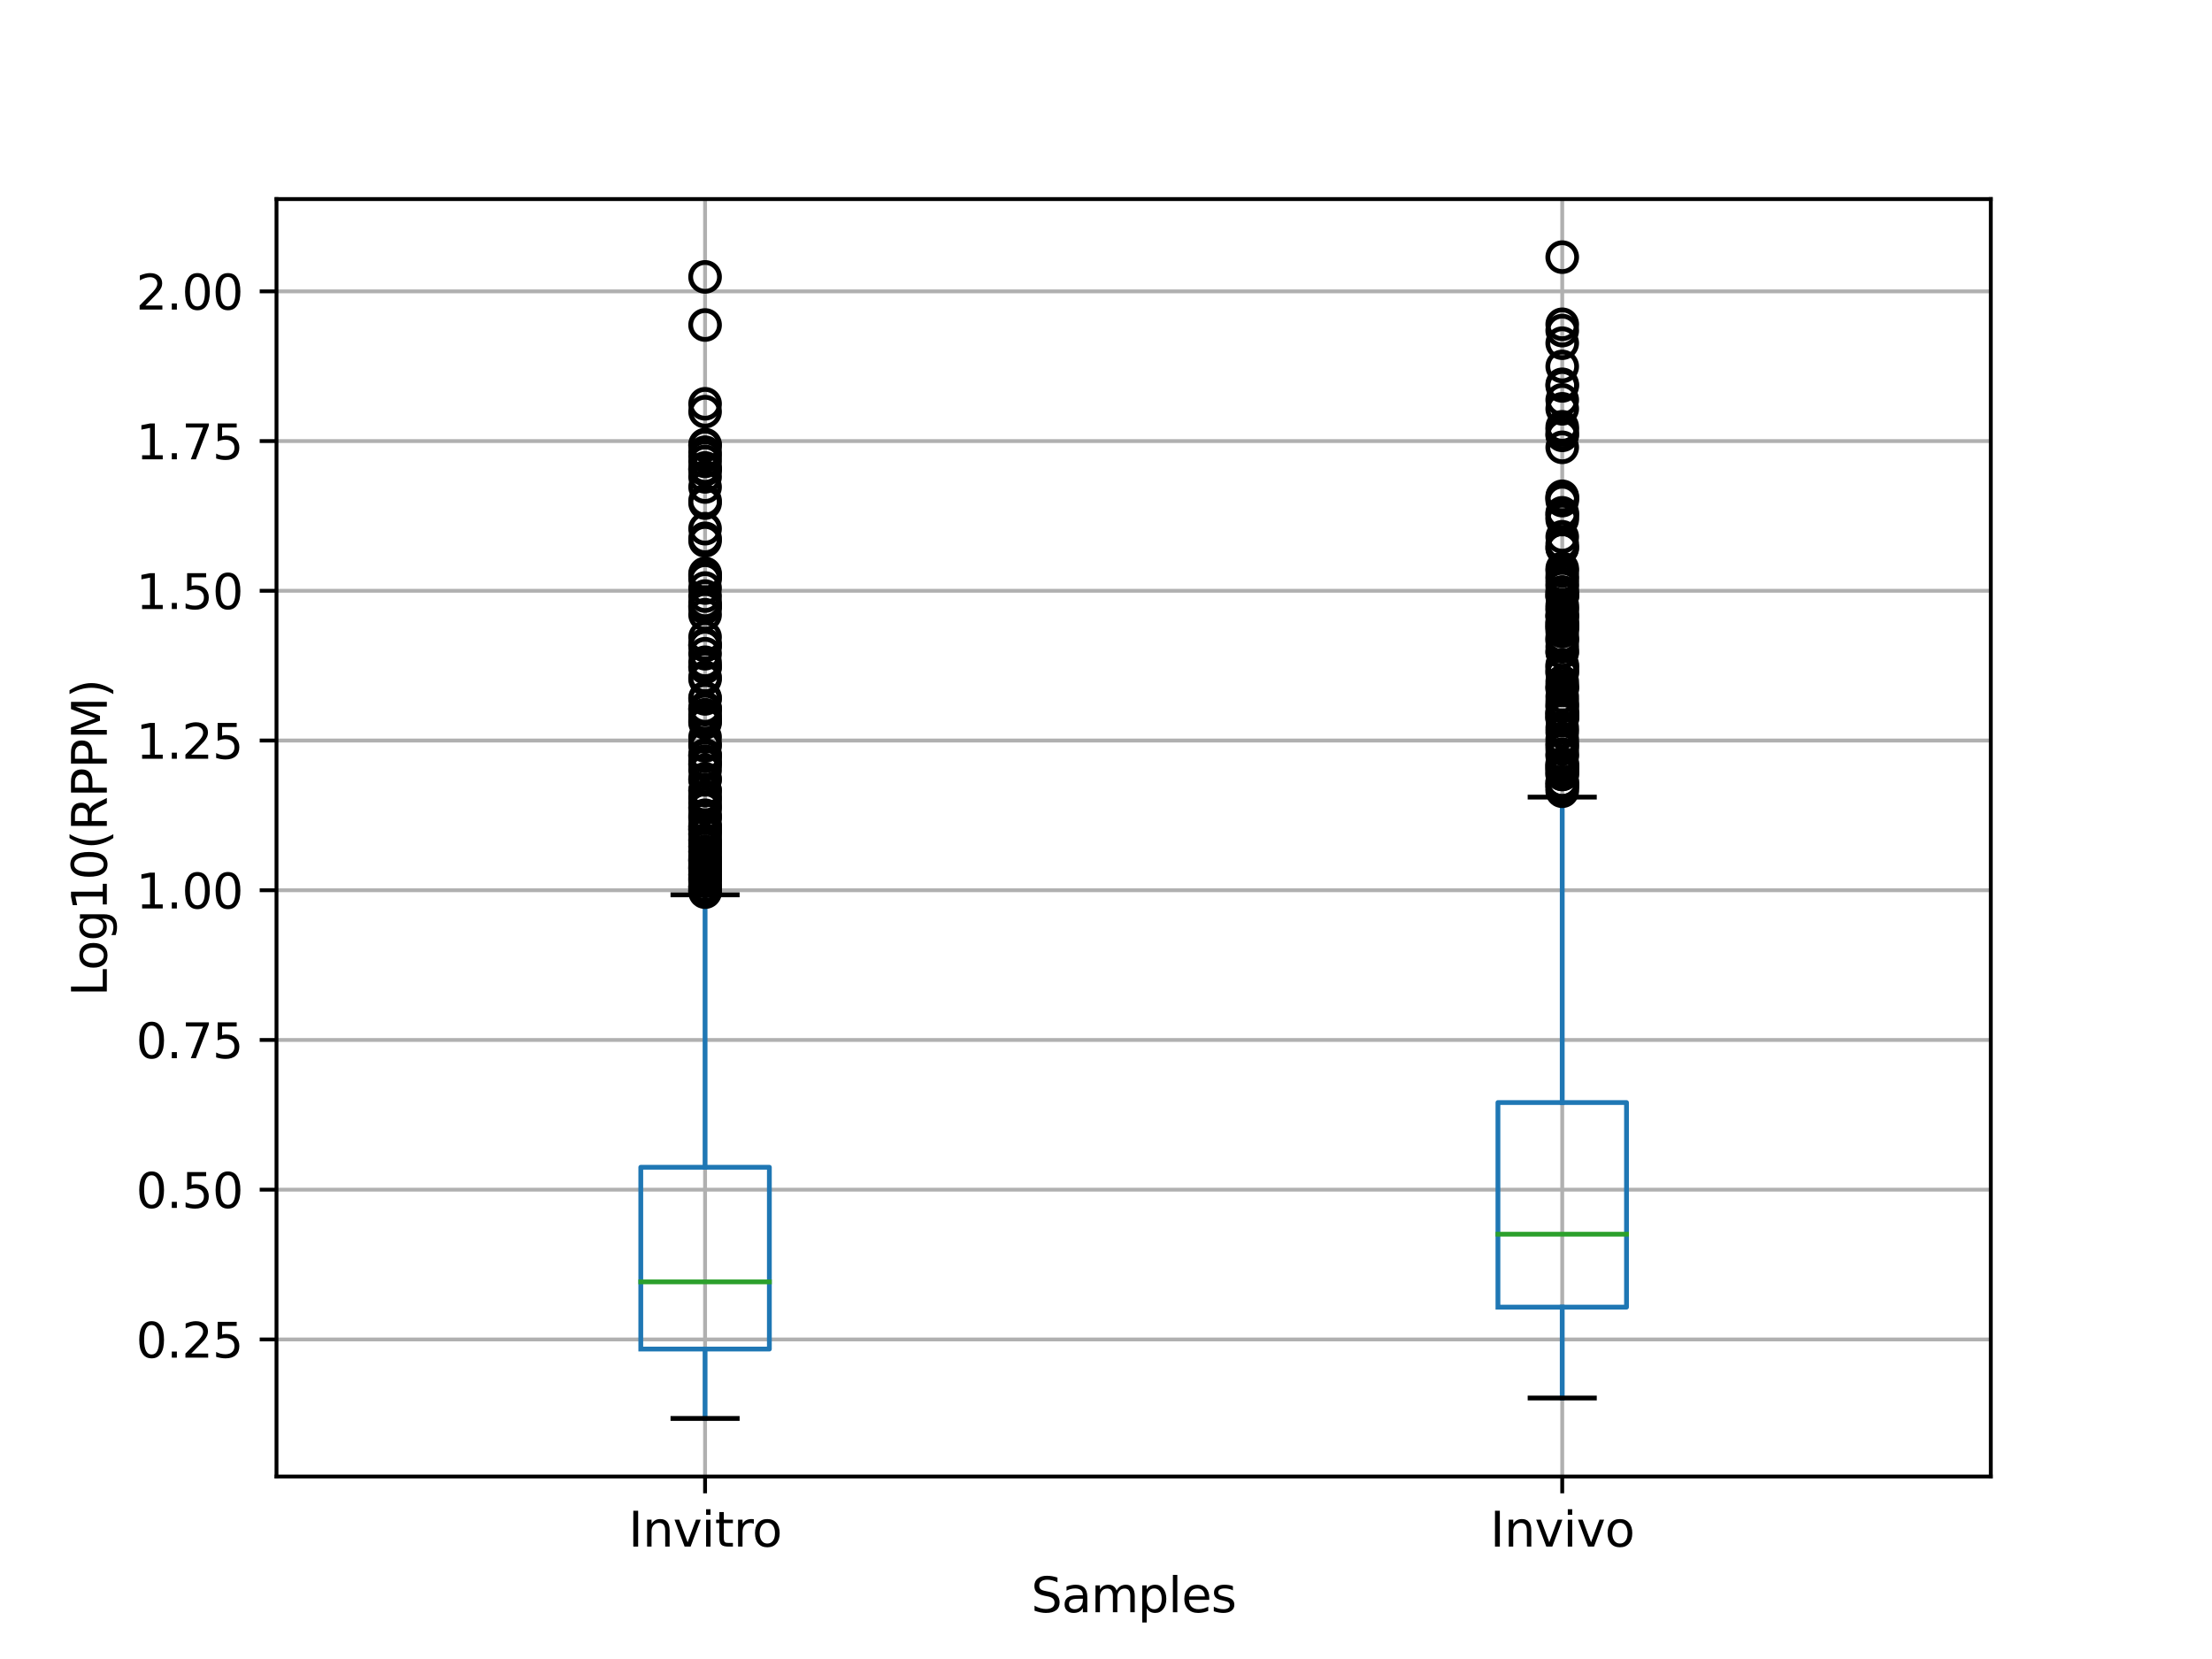 <?xml version="1.0" encoding="utf-8" standalone="no"?>
<!DOCTYPE svg PUBLIC "-//W3C//DTD SVG 1.1//EN"
  "http://www.w3.org/Graphics/SVG/1.1/DTD/svg11.dtd">
<svg xmlns:xlink="http://www.w3.org/1999/xlink" width="460.8pt" height="345.6pt" viewBox="0 0 460.8 345.6" xmlns="http://www.w3.org/2000/svg" version="1.1">
 <defs>
  <style type="text/css">*{stroke-linejoin: round; stroke-linecap: butt}</style>
 </defs>
 <g id="figure_1">
  <g id="patch_1">
   <path d="M 0 345.6 
L 460.8 345.6 
L 460.8 0 
L 0 0 
z
" style="fill: #ffffff"/>
  </g>
  <g id="axes_1">
   <g id="patch_2">
    <path d="M 57.6 307.584 
L 414.72 307.584 
L 414.72 41.472 
L 57.6 41.472 
z
" style="fill: #ffffff"/>
   </g>
   <g id="matplotlib.axis_1">
    <g id="xtick_1">
     <g id="line2d_1">
      <path d="M 146.88 307.584 
L 146.88 41.472 
" clip-path="url(#p8736aa6f1d)" style="fill: none; stroke: #b0b0b0; stroke-width: 0.8; stroke-linecap: square"/>
     </g>
     <g id="line2d_2">
      <defs>
       <path id="m6fd3ba0ccf" d="M 0 0 
L 0 3.5 
" style="stroke: #000000; stroke-width: 0.8"/>
      </defs>
      <g>
       <use xlink:href="#m6fd3ba0ccf" x="146.88" y="307.584" style="stroke: #000000; stroke-width: 0.8"/>
      </g>
     </g>
     <g id="text_1">
      <!-- Invitro -->
      <g transform="translate(130.925 322.182)scale(0.1 -0.1)">
       <defs>
        <path id="DejaVuSans-49" d="M 628 4666 
L 1259 4666 
L 1259 0 
L 628 0 
L 628 4666 
z
" transform="scale(0.016)"/>
        <path id="DejaVuSans-6e" d="M 3513 2113 
L 3513 0 
L 2938 0 
L 2938 2094 
Q 2938 2591 2744 2837 
Q 2550 3084 2163 3084 
Q 1697 3084 1428 2787 
Q 1159 2491 1159 1978 
L 1159 0 
L 581 0 
L 581 3500 
L 1159 3500 
L 1159 2956 
Q 1366 3272 1645 3428 
Q 1925 3584 2291 3584 
Q 2894 3584 3203 3211 
Q 3513 2838 3513 2113 
z
" transform="scale(0.016)"/>
        <path id="DejaVuSans-76" d="M 191 3500 
L 800 3500 
L 1894 563 
L 2988 3500 
L 3597 3500 
L 2284 0 
L 1503 0 
L 191 3500 
z
" transform="scale(0.016)"/>
        <path id="DejaVuSans-69" d="M 603 3500 
L 1178 3500 
L 1178 0 
L 603 0 
L 603 3500 
z
M 603 4863 
L 1178 4863 
L 1178 4134 
L 603 4134 
L 603 4863 
z
" transform="scale(0.016)"/>
        <path id="DejaVuSans-74" d="M 1172 4494 
L 1172 3500 
L 2356 3500 
L 2356 3053 
L 1172 3053 
L 1172 1153 
Q 1172 725 1289 603 
Q 1406 481 1766 481 
L 2356 481 
L 2356 0 
L 1766 0 
Q 1100 0 847 248 
Q 594 497 594 1153 
L 594 3053 
L 172 3053 
L 172 3500 
L 594 3500 
L 594 4494 
L 1172 4494 
z
" transform="scale(0.016)"/>
        <path id="DejaVuSans-72" d="M 2631 2963 
Q 2534 3019 2420 3045 
Q 2306 3072 2169 3072 
Q 1681 3072 1420 2755 
Q 1159 2438 1159 1844 
L 1159 0 
L 581 0 
L 581 3500 
L 1159 3500 
L 1159 2956 
Q 1341 3275 1631 3429 
Q 1922 3584 2338 3584 
Q 2397 3584 2469 3576 
Q 2541 3569 2628 3553 
L 2631 2963 
z
" transform="scale(0.016)"/>
        <path id="DejaVuSans-6f" d="M 1959 3097 
Q 1497 3097 1228 2736 
Q 959 2375 959 1747 
Q 959 1119 1226 758 
Q 1494 397 1959 397 
Q 2419 397 2687 759 
Q 2956 1122 2956 1747 
Q 2956 2369 2687 2733 
Q 2419 3097 1959 3097 
z
M 1959 3584 
Q 2709 3584 3137 3096 
Q 3566 2609 3566 1747 
Q 3566 888 3137 398 
Q 2709 -91 1959 -91 
Q 1206 -91 779 398 
Q 353 888 353 1747 
Q 353 2609 779 3096 
Q 1206 3584 1959 3584 
z
" transform="scale(0.016)"/>
       </defs>
       <use xlink:href="#DejaVuSans-49"/>
       <use xlink:href="#DejaVuSans-6e" x="29.492"/>
       <use xlink:href="#DejaVuSans-76" x="92.871"/>
       <use xlink:href="#DejaVuSans-69" x="152.051"/>
       <use xlink:href="#DejaVuSans-74" x="179.834"/>
       <use xlink:href="#DejaVuSans-72" x="219.043"/>
       <use xlink:href="#DejaVuSans-6f" x="257.906"/>
      </g>
     </g>
    </g>
    <g id="xtick_2">
     <g id="line2d_3">
      <path d="M 325.44 307.584 
L 325.44 41.472 
" clip-path="url(#p8736aa6f1d)" style="fill: none; stroke: #b0b0b0; stroke-width: 0.8; stroke-linecap: square"/>
     </g>
     <g id="line2d_4">
      <g>
       <use xlink:href="#m6fd3ba0ccf" x="325.44" y="307.584" style="stroke: #000000; stroke-width: 0.8"/>
      </g>
     </g>
     <g id="text_2">
      <!-- Invivo -->
      <g transform="translate(310.429 322.182)scale(0.1 -0.1)">
       <use xlink:href="#DejaVuSans-49"/>
       <use xlink:href="#DejaVuSans-6e" x="29.492"/>
       <use xlink:href="#DejaVuSans-76" x="92.871"/>
       <use xlink:href="#DejaVuSans-69" x="152.051"/>
       <use xlink:href="#DejaVuSans-76" x="179.834"/>
       <use xlink:href="#DejaVuSans-6f" x="239.014"/>
      </g>
     </g>
    </g>
    <g id="text_3">
     <!-- Samples -->
     <g transform="translate(214.807 335.861)scale(0.1 -0.1)">
      <defs>
       <path id="DejaVuSans-53" d="M 3425 4513 
L 3425 3897 
Q 3066 4069 2747 4153 
Q 2428 4238 2131 4238 
Q 1616 4238 1336 4038 
Q 1056 3838 1056 3469 
Q 1056 3159 1242 3001 
Q 1428 2844 1947 2747 
L 2328 2669 
Q 3034 2534 3370 2195 
Q 3706 1856 3706 1288 
Q 3706 609 3251 259 
Q 2797 -91 1919 -91 
Q 1588 -91 1214 -16 
Q 841 59 441 206 
L 441 856 
Q 825 641 1194 531 
Q 1563 422 1919 422 
Q 2459 422 2753 634 
Q 3047 847 3047 1241 
Q 3047 1584 2836 1778 
Q 2625 1972 2144 2069 
L 1759 2144 
Q 1053 2284 737 2584 
Q 422 2884 422 3419 
Q 422 4038 858 4394 
Q 1294 4750 2059 4750 
Q 2388 4750 2728 4690 
Q 3069 4631 3425 4513 
z
" transform="scale(0.016)"/>
       <path id="DejaVuSans-61" d="M 2194 1759 
Q 1497 1759 1228 1600 
Q 959 1441 959 1056 
Q 959 750 1161 570 
Q 1363 391 1709 391 
Q 2188 391 2477 730 
Q 2766 1069 2766 1631 
L 2766 1759 
L 2194 1759 
z
M 3341 1997 
L 3341 0 
L 2766 0 
L 2766 531 
Q 2569 213 2275 61 
Q 1981 -91 1556 -91 
Q 1019 -91 701 211 
Q 384 513 384 1019 
Q 384 1609 779 1909 
Q 1175 2209 1959 2209 
L 2766 2209 
L 2766 2266 
Q 2766 2663 2505 2880 
Q 2244 3097 1772 3097 
Q 1472 3097 1187 3025 
Q 903 2953 641 2809 
L 641 3341 
Q 956 3463 1253 3523 
Q 1550 3584 1831 3584 
Q 2591 3584 2966 3190 
Q 3341 2797 3341 1997 
z
" transform="scale(0.016)"/>
       <path id="DejaVuSans-6d" d="M 3328 2828 
Q 3544 3216 3844 3400 
Q 4144 3584 4550 3584 
Q 5097 3584 5394 3201 
Q 5691 2819 5691 2113 
L 5691 0 
L 5113 0 
L 5113 2094 
Q 5113 2597 4934 2840 
Q 4756 3084 4391 3084 
Q 3944 3084 3684 2787 
Q 3425 2491 3425 1978 
L 3425 0 
L 2847 0 
L 2847 2094 
Q 2847 2600 2669 2842 
Q 2491 3084 2119 3084 
Q 1678 3084 1418 2786 
Q 1159 2488 1159 1978 
L 1159 0 
L 581 0 
L 581 3500 
L 1159 3500 
L 1159 2956 
Q 1356 3278 1631 3431 
Q 1906 3584 2284 3584 
Q 2666 3584 2933 3390 
Q 3200 3197 3328 2828 
z
" transform="scale(0.016)"/>
       <path id="DejaVuSans-70" d="M 1159 525 
L 1159 -1331 
L 581 -1331 
L 581 3500 
L 1159 3500 
L 1159 2969 
Q 1341 3281 1617 3432 
Q 1894 3584 2278 3584 
Q 2916 3584 3314 3078 
Q 3713 2572 3713 1747 
Q 3713 922 3314 415 
Q 2916 -91 2278 -91 
Q 1894 -91 1617 61 
Q 1341 213 1159 525 
z
M 3116 1747 
Q 3116 2381 2855 2742 
Q 2594 3103 2138 3103 
Q 1681 3103 1420 2742 
Q 1159 2381 1159 1747 
Q 1159 1113 1420 752 
Q 1681 391 2138 391 
Q 2594 391 2855 752 
Q 3116 1113 3116 1747 
z
" transform="scale(0.016)"/>
       <path id="DejaVuSans-6c" d="M 603 4863 
L 1178 4863 
L 1178 0 
L 603 0 
L 603 4863 
z
" transform="scale(0.016)"/>
       <path id="DejaVuSans-65" d="M 3597 1894 
L 3597 1613 
L 953 1613 
Q 991 1019 1311 708 
Q 1631 397 2203 397 
Q 2534 397 2845 478 
Q 3156 559 3463 722 
L 3463 178 
Q 3153 47 2828 -22 
Q 2503 -91 2169 -91 
Q 1331 -91 842 396 
Q 353 884 353 1716 
Q 353 2575 817 3079 
Q 1281 3584 2069 3584 
Q 2775 3584 3186 3129 
Q 3597 2675 3597 1894 
z
M 3022 2063 
Q 3016 2534 2758 2815 
Q 2500 3097 2075 3097 
Q 1594 3097 1305 2825 
Q 1016 2553 972 2059 
L 3022 2063 
z
" transform="scale(0.016)"/>
       <path id="DejaVuSans-73" d="M 2834 3397 
L 2834 2853 
Q 2591 2978 2328 3040 
Q 2066 3103 1784 3103 
Q 1356 3103 1142 2972 
Q 928 2841 928 2578 
Q 928 2378 1081 2264 
Q 1234 2150 1697 2047 
L 1894 2003 
Q 2506 1872 2764 1633 
Q 3022 1394 3022 966 
Q 3022 478 2636 193 
Q 2250 -91 1575 -91 
Q 1294 -91 989 -36 
Q 684 19 347 128 
L 347 722 
Q 666 556 975 473 
Q 1284 391 1588 391 
Q 1994 391 2212 530 
Q 2431 669 2431 922 
Q 2431 1156 2273 1281 
Q 2116 1406 1581 1522 
L 1381 1569 
Q 847 1681 609 1914 
Q 372 2147 372 2553 
Q 372 3047 722 3315 
Q 1072 3584 1716 3584 
Q 2034 3584 2315 3537 
Q 2597 3491 2834 3397 
z
" transform="scale(0.016)"/>
      </defs>
      <use xlink:href="#DejaVuSans-53"/>
      <use xlink:href="#DejaVuSans-61" x="63.477"/>
      <use xlink:href="#DejaVuSans-6d" x="124.756"/>
      <use xlink:href="#DejaVuSans-70" x="222.168"/>
      <use xlink:href="#DejaVuSans-6c" x="285.645"/>
      <use xlink:href="#DejaVuSans-65" x="313.428"/>
      <use xlink:href="#DejaVuSans-73" x="374.951"/>
     </g>
    </g>
   </g>
   <g id="matplotlib.axis_2">
    <g id="ytick_1">
     <g id="line2d_5">
      <path d="M 57.6 279.025 
L 414.72 279.025 
" clip-path="url(#p8736aa6f1d)" style="fill: none; stroke: #b0b0b0; stroke-width: 0.8; stroke-linecap: square"/>
     </g>
     <g id="line2d_6">
      <defs>
       <path id="m815b6efcd2" d="M 0 0 
L -3.5 0 
" style="stroke: #000000; stroke-width: 0.8"/>
      </defs>
      <g>
       <use xlink:href="#m815b6efcd2" x="57.6" y="279.025" style="stroke: #000000; stroke-width: 0.8"/>
      </g>
     </g>
     <g id="text_4">
      <!-- 0.25 -->
      <g transform="translate(28.334 282.824)scale(0.1 -0.1)">
       <defs>
        <path id="DejaVuSans-30" d="M 2034 4250 
Q 1547 4250 1301 3770 
Q 1056 3291 1056 2328 
Q 1056 1369 1301 889 
Q 1547 409 2034 409 
Q 2525 409 2770 889 
Q 3016 1369 3016 2328 
Q 3016 3291 2770 3770 
Q 2525 4250 2034 4250 
z
M 2034 4750 
Q 2819 4750 3233 4129 
Q 3647 3509 3647 2328 
Q 3647 1150 3233 529 
Q 2819 -91 2034 -91 
Q 1250 -91 836 529 
Q 422 1150 422 2328 
Q 422 3509 836 4129 
Q 1250 4750 2034 4750 
z
" transform="scale(0.016)"/>
        <path id="DejaVuSans-2e" d="M 684 794 
L 1344 794 
L 1344 0 
L 684 0 
L 684 794 
z
" transform="scale(0.016)"/>
        <path id="DejaVuSans-32" d="M 1228 531 
L 3431 531 
L 3431 0 
L 469 0 
L 469 531 
Q 828 903 1448 1529 
Q 2069 2156 2228 2338 
Q 2531 2678 2651 2914 
Q 2772 3150 2772 3378 
Q 2772 3750 2511 3984 
Q 2250 4219 1831 4219 
Q 1534 4219 1204 4116 
Q 875 4013 500 3803 
L 500 4441 
Q 881 4594 1212 4672 
Q 1544 4750 1819 4750 
Q 2544 4750 2975 4387 
Q 3406 4025 3406 3419 
Q 3406 3131 3298 2873 
Q 3191 2616 2906 2266 
Q 2828 2175 2409 1742 
Q 1991 1309 1228 531 
z
" transform="scale(0.016)"/>
        <path id="DejaVuSans-35" d="M 691 4666 
L 3169 4666 
L 3169 4134 
L 1269 4134 
L 1269 2991 
Q 1406 3038 1543 3061 
Q 1681 3084 1819 3084 
Q 2600 3084 3056 2656 
Q 3513 2228 3513 1497 
Q 3513 744 3044 326 
Q 2575 -91 1722 -91 
Q 1428 -91 1123 -41 
Q 819 9 494 109 
L 494 744 
Q 775 591 1075 516 
Q 1375 441 1709 441 
Q 2250 441 2565 725 
Q 2881 1009 2881 1497 
Q 2881 1984 2565 2268 
Q 2250 2553 1709 2553 
Q 1456 2553 1204 2497 
Q 953 2441 691 2322 
L 691 4666 
z
" transform="scale(0.016)"/>
       </defs>
       <use xlink:href="#DejaVuSans-30"/>
       <use xlink:href="#DejaVuSans-2e" x="63.623"/>
       <use xlink:href="#DejaVuSans-32" x="95.41"/>
       <use xlink:href="#DejaVuSans-35" x="159.033"/>
      </g>
     </g>
    </g>
    <g id="ytick_2">
     <g id="line2d_7">
      <path d="M 57.6 247.835 
L 414.72 247.835 
" clip-path="url(#p8736aa6f1d)" style="fill: none; stroke: #b0b0b0; stroke-width: 0.8; stroke-linecap: square"/>
     </g>
     <g id="line2d_8">
      <g>
       <use xlink:href="#m815b6efcd2" x="57.6" y="247.835" style="stroke: #000000; stroke-width: 0.8"/>
      </g>
     </g>
     <g id="text_5">
      <!-- 0.50 -->
      <g transform="translate(28.334 251.634)scale(0.1 -0.1)">
       <use xlink:href="#DejaVuSans-30"/>
       <use xlink:href="#DejaVuSans-2e" x="63.623"/>
       <use xlink:href="#DejaVuSans-35" x="95.41"/>
       <use xlink:href="#DejaVuSans-30" x="159.033"/>
      </g>
     </g>
    </g>
    <g id="ytick_3">
     <g id="line2d_9">
      <path d="M 57.6 216.644 
L 414.72 216.644 
" clip-path="url(#p8736aa6f1d)" style="fill: none; stroke: #b0b0b0; stroke-width: 0.8; stroke-linecap: square"/>
     </g>
     <g id="line2d_10">
      <g>
       <use xlink:href="#m815b6efcd2" x="57.6" y="216.644" style="stroke: #000000; stroke-width: 0.8"/>
      </g>
     </g>
     <g id="text_6">
      <!-- 0.75 -->
      <g transform="translate(28.334 220.444)scale(0.1 -0.1)">
       <defs>
        <path id="DejaVuSans-37" d="M 525 4666 
L 3525 4666 
L 3525 4397 
L 1831 0 
L 1172 0 
L 2766 4134 
L 525 4134 
L 525 4666 
z
" transform="scale(0.016)"/>
       </defs>
       <use xlink:href="#DejaVuSans-30"/>
       <use xlink:href="#DejaVuSans-2e" x="63.623"/>
       <use xlink:href="#DejaVuSans-37" x="95.41"/>
       <use xlink:href="#DejaVuSans-35" x="159.033"/>
      </g>
     </g>
    </g>
    <g id="ytick_4">
     <g id="line2d_11">
      <path d="M 57.6 185.454 
L 414.72 185.454 
" clip-path="url(#p8736aa6f1d)" style="fill: none; stroke: #b0b0b0; stroke-width: 0.8; stroke-linecap: square"/>
     </g>
     <g id="line2d_12">
      <g>
       <use xlink:href="#m815b6efcd2" x="57.6" y="185.454" style="stroke: #000000; stroke-width: 0.8"/>
      </g>
     </g>
     <g id="text_7">
      <!-- 1.00 -->
      <g transform="translate(28.334 189.253)scale(0.1 -0.1)">
       <defs>
        <path id="DejaVuSans-31" d="M 794 531 
L 1825 531 
L 1825 4091 
L 703 3866 
L 703 4441 
L 1819 4666 
L 2450 4666 
L 2450 531 
L 3481 531 
L 3481 0 
L 794 0 
L 794 531 
z
" transform="scale(0.016)"/>
       </defs>
       <use xlink:href="#DejaVuSans-31"/>
       <use xlink:href="#DejaVuSans-2e" x="63.623"/>
       <use xlink:href="#DejaVuSans-30" x="95.41"/>
       <use xlink:href="#DejaVuSans-30" x="159.033"/>
      </g>
     </g>
    </g>
    <g id="ytick_5">
     <g id="line2d_13">
      <path d="M 57.6 154.263 
L 414.72 154.263 
" clip-path="url(#p8736aa6f1d)" style="fill: none; stroke: #b0b0b0; stroke-width: 0.8; stroke-linecap: square"/>
     </g>
     <g id="line2d_14">
      <g>
       <use xlink:href="#m815b6efcd2" x="57.6" y="154.263" style="stroke: #000000; stroke-width: 0.8"/>
      </g>
     </g>
     <g id="text_8">
      <!-- 1.25 -->
      <g transform="translate(28.334 158.063)scale(0.1 -0.1)">
       <use xlink:href="#DejaVuSans-31"/>
       <use xlink:href="#DejaVuSans-2e" x="63.623"/>
       <use xlink:href="#DejaVuSans-32" x="95.41"/>
       <use xlink:href="#DejaVuSans-35" x="159.033"/>
      </g>
     </g>
    </g>
    <g id="ytick_6">
     <g id="line2d_15">
      <path d="M 57.6 123.073 
L 414.72 123.073 
" clip-path="url(#p8736aa6f1d)" style="fill: none; stroke: #b0b0b0; stroke-width: 0.8; stroke-linecap: square"/>
     </g>
     <g id="line2d_16">
      <g>
       <use xlink:href="#m815b6efcd2" x="57.6" y="123.073" style="stroke: #000000; stroke-width: 0.8"/>
      </g>
     </g>
     <g id="text_9">
      <!-- 1.50 -->
      <g transform="translate(28.334 126.872)scale(0.1 -0.1)">
       <use xlink:href="#DejaVuSans-31"/>
       <use xlink:href="#DejaVuSans-2e" x="63.623"/>
       <use xlink:href="#DejaVuSans-35" x="95.41"/>
       <use xlink:href="#DejaVuSans-30" x="159.033"/>
      </g>
     </g>
    </g>
    <g id="ytick_7">
     <g id="line2d_17">
      <path d="M 57.6 91.882 
L 414.72 91.882 
" clip-path="url(#p8736aa6f1d)" style="fill: none; stroke: #b0b0b0; stroke-width: 0.8; stroke-linecap: square"/>
     </g>
     <g id="line2d_18">
      <g>
       <use xlink:href="#m815b6efcd2" x="57.6" y="91.882" style="stroke: #000000; stroke-width: 0.8"/>
      </g>
     </g>
     <g id="text_10">
      <!-- 1.75 -->
      <g transform="translate(28.334 95.682)scale(0.1 -0.1)">
       <use xlink:href="#DejaVuSans-31"/>
       <use xlink:href="#DejaVuSans-2e" x="63.623"/>
       <use xlink:href="#DejaVuSans-37" x="95.41"/>
       <use xlink:href="#DejaVuSans-35" x="159.033"/>
      </g>
     </g>
    </g>
    <g id="ytick_8">
     <g id="line2d_19">
      <path d="M 57.6 60.692 
L 414.72 60.692 
" clip-path="url(#p8736aa6f1d)" style="fill: none; stroke: #b0b0b0; stroke-width: 0.8; stroke-linecap: square"/>
     </g>
     <g id="line2d_20">
      <g>
       <use xlink:href="#m815b6efcd2" x="57.6" y="60.692" style="stroke: #000000; stroke-width: 0.8"/>
      </g>
     </g>
     <g id="text_11">
      <!-- 2.00 -->
      <g transform="translate(28.334 64.491)scale(0.1 -0.1)">
       <use xlink:href="#DejaVuSans-32"/>
       <use xlink:href="#DejaVuSans-2e" x="63.623"/>
       <use xlink:href="#DejaVuSans-30" x="95.41"/>
       <use xlink:href="#DejaVuSans-30" x="159.033"/>
      </g>
     </g>
    </g>
    <g id="text_12">
     <!-- Log10(RPPM) -->
     <g transform="translate(22.255 207.542)rotate(-90)scale(0.1 -0.1)">
      <defs>
       <path id="DejaVuSans-4c" d="M 628 4666 
L 1259 4666 
L 1259 531 
L 3531 531 
L 3531 0 
L 628 0 
L 628 4666 
z
" transform="scale(0.016)"/>
       <path id="DejaVuSans-67" d="M 2906 1791 
Q 2906 2416 2648 2759 
Q 2391 3103 1925 3103 
Q 1463 3103 1205 2759 
Q 947 2416 947 1791 
Q 947 1169 1205 825 
Q 1463 481 1925 481 
Q 2391 481 2648 825 
Q 2906 1169 2906 1791 
z
M 3481 434 
Q 3481 -459 3084 -895 
Q 2688 -1331 1869 -1331 
Q 1566 -1331 1297 -1286 
Q 1028 -1241 775 -1147 
L 775 -588 
Q 1028 -725 1275 -790 
Q 1522 -856 1778 -856 
Q 2344 -856 2625 -561 
Q 2906 -266 2906 331 
L 2906 616 
Q 2728 306 2450 153 
Q 2172 0 1784 0 
Q 1141 0 747 490 
Q 353 981 353 1791 
Q 353 2603 747 3093 
Q 1141 3584 1784 3584 
Q 2172 3584 2450 3431 
Q 2728 3278 2906 2969 
L 2906 3500 
L 3481 3500 
L 3481 434 
z
" transform="scale(0.016)"/>
       <path id="DejaVuSans-28" d="M 1984 4856 
Q 1566 4138 1362 3434 
Q 1159 2731 1159 2009 
Q 1159 1288 1364 580 
Q 1569 -128 1984 -844 
L 1484 -844 
Q 1016 -109 783 600 
Q 550 1309 550 2009 
Q 550 2706 781 3412 
Q 1013 4119 1484 4856 
L 1984 4856 
z
" transform="scale(0.016)"/>
       <path id="DejaVuSans-52" d="M 2841 2188 
Q 3044 2119 3236 1894 
Q 3428 1669 3622 1275 
L 4263 0 
L 3584 0 
L 2988 1197 
Q 2756 1666 2539 1819 
Q 2322 1972 1947 1972 
L 1259 1972 
L 1259 0 
L 628 0 
L 628 4666 
L 2053 4666 
Q 2853 4666 3247 4331 
Q 3641 3997 3641 3322 
Q 3641 2881 3436 2590 
Q 3231 2300 2841 2188 
z
M 1259 4147 
L 1259 2491 
L 2053 2491 
Q 2509 2491 2742 2702 
Q 2975 2913 2975 3322 
Q 2975 3731 2742 3939 
Q 2509 4147 2053 4147 
L 1259 4147 
z
" transform="scale(0.016)"/>
       <path id="DejaVuSans-50" d="M 1259 4147 
L 1259 2394 
L 2053 2394 
Q 2494 2394 2734 2622 
Q 2975 2850 2975 3272 
Q 2975 3691 2734 3919 
Q 2494 4147 2053 4147 
L 1259 4147 
z
M 628 4666 
L 2053 4666 
Q 2838 4666 3239 4311 
Q 3641 3956 3641 3272 
Q 3641 2581 3239 2228 
Q 2838 1875 2053 1875 
L 1259 1875 
L 1259 0 
L 628 0 
L 628 4666 
z
" transform="scale(0.016)"/>
       <path id="DejaVuSans-4d" d="M 628 4666 
L 1569 4666 
L 2759 1491 
L 3956 4666 
L 4897 4666 
L 4897 0 
L 4281 0 
L 4281 4097 
L 3078 897 
L 2444 897 
L 1241 4097 
L 1241 0 
L 628 0 
L 628 4666 
z
" transform="scale(0.016)"/>
       <path id="DejaVuSans-29" d="M 513 4856 
L 1013 4856 
Q 1481 4119 1714 3412 
Q 1947 2706 1947 2009 
Q 1947 1309 1714 600 
Q 1481 -109 1013 -844 
L 513 -844 
Q 928 -128 1133 580 
Q 1338 1288 1338 2009 
Q 1338 2731 1133 3434 
Q 928 4138 513 4856 
z
" transform="scale(0.016)"/>
      </defs>
      <use xlink:href="#DejaVuSans-4c"/>
      <use xlink:href="#DejaVuSans-6f" x="53.963"/>
      <use xlink:href="#DejaVuSans-67" x="115.145"/>
      <use xlink:href="#DejaVuSans-31" x="178.621"/>
      <use xlink:href="#DejaVuSans-30" x="242.244"/>
      <use xlink:href="#DejaVuSans-28" x="305.867"/>
      <use xlink:href="#DejaVuSans-52" x="344.881"/>
      <use xlink:href="#DejaVuSans-50" x="414.363"/>
      <use xlink:href="#DejaVuSans-50" x="474.666"/>
      <use xlink:href="#DejaVuSans-4d" x="534.969"/>
      <use xlink:href="#DejaVuSans-29" x="621.248"/>
     </g>
    </g>
   </g>
   <g id="line2d_21">
    <path d="M 133.488 281.035 
L 160.272 281.035 
L 160.272 243.162 
L 133.488 243.162 
L 133.488 281.035 
" clip-path="url(#p8736aa6f1d)" style="fill: none; stroke: #1f77b4; stroke-linecap: square"/>
   </g>
   <g id="line2d_22">
    <path d="M 146.88 281.035 
L 146.88 295.488 
" clip-path="url(#p8736aa6f1d)" style="fill: none; stroke: #1f77b4; stroke-linecap: square"/>
   </g>
   <g id="line2d_23">
    <path d="M 146.88 243.162 
L 146.88 186.41 
" clip-path="url(#p8736aa6f1d)" style="fill: none; stroke: #1f77b4; stroke-linecap: square"/>
   </g>
   <g id="line2d_24">
    <path d="M 140.184 295.488 
L 153.576 295.488 
" clip-path="url(#p8736aa6f1d)" style="fill: none; stroke: #000000; stroke-linecap: square"/>
   </g>
   <g id="line2d_25">
    <path d="M 140.184 186.41 
L 153.576 186.41 
" clip-path="url(#p8736aa6f1d)" style="fill: none; stroke: #000000; stroke-linecap: square"/>
   </g>
   <g id="line2d_26">
    <defs>
     <path id="m3f1a823640" d="M 0 3 
C 0.796 3 1.559 2.684 2.121 2.121 
C 2.684 1.559 3 0.796 3 0 
C 3 -0.796 2.684 -1.559 2.121 -2.121 
C 1.559 -2.684 0.796 -3 0 -3 
C -0.796 -3 -1.559 -2.684 -2.121 -2.121 
C -2.684 -1.559 -3 -0.796 -3 0 
C -3 0.796 -2.684 1.559 -2.121 2.121 
C -1.559 2.684 -0.796 3 0 3 
z
" style="stroke: #000000"/>
    </defs>
    <g clip-path="url(#p8736aa6f1d)">
     <use xlink:href="#m3f1a823640" x="146.88" y="153.553" style="fill-opacity: 0; stroke: #000000"/>
     <use xlink:href="#m3f1a823640" x="146.88" y="110.133" style="fill-opacity: 0; stroke: #000000"/>
     <use xlink:href="#m3f1a823640" x="146.88" y="97.828" style="fill-opacity: 0; stroke: #000000"/>
     <use xlink:href="#m3f1a823640" x="146.88" y="128.057" style="fill-opacity: 0; stroke: #000000"/>
     <use xlink:href="#m3f1a823640" x="146.88" y="173.778" style="fill-opacity: 0; stroke: #000000"/>
     <use xlink:href="#m3f1a823640" x="146.88" y="170.463" style="fill-opacity: 0; stroke: #000000"/>
     <use xlink:href="#m3f1a823640" x="146.88" y="150.575" style="fill-opacity: 0; stroke: #000000"/>
     <use xlink:href="#m3f1a823640" x="146.88" y="92.815" style="fill-opacity: 0; stroke: #000000"/>
     <use xlink:href="#m3f1a823640" x="146.88" y="104.805" style="fill-opacity: 0; stroke: #000000"/>
     <use xlink:href="#m3f1a823640" x="146.88" y="181.465" style="fill-opacity: 0; stroke: #000000"/>
     <use xlink:href="#m3f1a823640" x="146.88" y="139.049" style="fill-opacity: 0; stroke: #000000"/>
     <use xlink:href="#m3f1a823640" x="146.88" y="159.203" style="fill-opacity: 0; stroke: #000000"/>
     <use xlink:href="#m3f1a823640" x="146.88" y="157.282" style="fill-opacity: 0; stroke: #000000"/>
     <use xlink:href="#m3f1a823640" x="146.88" y="154.991" style="fill-opacity: 0; stroke: #000000"/>
     <use xlink:href="#m3f1a823640" x="146.88" y="176.36" style="fill-opacity: 0; stroke: #000000"/>
     <use xlink:href="#m3f1a823640" x="146.88" y="141.079" style="fill-opacity: 0; stroke: #000000"/>
     <use xlink:href="#m3f1a823640" x="146.88" y="112.138" style="fill-opacity: 0; stroke: #000000"/>
     <use xlink:href="#m3f1a823640" x="146.88" y="184.86" style="fill-opacity: 0; stroke: #000000"/>
     <use xlink:href="#m3f1a823640" x="146.88" y="180.91" style="fill-opacity: 0; stroke: #000000"/>
     <use xlink:href="#m3f1a823640" x="146.88" y="97.477" style="fill-opacity: 0; stroke: #000000"/>
     <use xlink:href="#m3f1a823640" x="146.88" y="179.093" style="fill-opacity: 0; stroke: #000000"/>
     <use xlink:href="#m3f1a823640" x="146.88" y="170.168" style="fill-opacity: 0; stroke: #000000"/>
     <use xlink:href="#m3f1a823640" x="146.88" y="185.552" style="fill-opacity: 0; stroke: #000000"/>
     <use xlink:href="#m3f1a823640" x="146.88" y="176.342" style="fill-opacity: 0; stroke: #000000"/>
     <use xlink:href="#m3f1a823640" x="146.88" y="162.238" style="fill-opacity: 0; stroke: #000000"/>
     <use xlink:href="#m3f1a823640" x="146.88" y="147.817" style="fill-opacity: 0; stroke: #000000"/>
     <use xlink:href="#m3f1a823640" x="146.88" y="85.755" style="fill-opacity: 0; stroke: #000000"/>
     <use xlink:href="#m3f1a823640" x="146.88" y="150.262" style="fill-opacity: 0; stroke: #000000"/>
     <use xlink:href="#m3f1a823640" x="146.88" y="162.467" style="fill-opacity: 0; stroke: #000000"/>
     <use xlink:href="#m3f1a823640" x="146.88" y="126.305" style="fill-opacity: 0; stroke: #000000"/>
     <use xlink:href="#m3f1a823640" x="146.88" y="183.603" style="fill-opacity: 0; stroke: #000000"/>
     <use xlink:href="#m3f1a823640" x="146.88" y="157.333" style="fill-opacity: 0; stroke: #000000"/>
     <use xlink:href="#m3f1a823640" x="146.88" y="173.731" style="fill-opacity: 0; stroke: #000000"/>
     <use xlink:href="#m3f1a823640" x="146.88" y="183.06" style="fill-opacity: 0; stroke: #000000"/>
     <use xlink:href="#m3f1a823640" x="146.88" y="149.9" style="fill-opacity: 0; stroke: #000000"/>
     <use xlink:href="#m3f1a823640" x="146.88" y="184.582" style="fill-opacity: 0; stroke: #000000"/>
     <use xlink:href="#m3f1a823640" x="146.88" y="185.515" style="fill-opacity: 0; stroke: #000000"/>
     <use xlink:href="#m3f1a823640" x="146.88" y="57.685" style="fill-opacity: 0; stroke: #000000"/>
     <use xlink:href="#m3f1a823640" x="146.88" y="172.719" style="fill-opacity: 0; stroke: #000000"/>
     <use xlink:href="#m3f1a823640" x="146.88" y="180.32" style="fill-opacity: 0; stroke: #000000"/>
     <use xlink:href="#m3f1a823640" x="146.88" y="147.469" style="fill-opacity: 0; stroke: #000000"/>
     <use xlink:href="#m3f1a823640" x="146.88" y="136.182" style="fill-opacity: 0; stroke: #000000"/>
     <use xlink:href="#m3f1a823640" x="146.88" y="168.353" style="fill-opacity: 0; stroke: #000000"/>
     <use xlink:href="#m3f1a823640" x="146.88" y="119.468" style="fill-opacity: 0; stroke: #000000"/>
     <use xlink:href="#m3f1a823640" x="146.88" y="178.744" style="fill-opacity: 0; stroke: #000000"/>
     <use xlink:href="#m3f1a823640" x="146.88" y="184.704" style="fill-opacity: 0; stroke: #000000"/>
     <use xlink:href="#m3f1a823640" x="146.88" y="180.644" style="fill-opacity: 0; stroke: #000000"/>
     <use xlink:href="#m3f1a823640" x="146.88" y="182.238" style="fill-opacity: 0; stroke: #000000"/>
     <use xlink:href="#m3f1a823640" x="146.88" y="167.263" style="fill-opacity: 0; stroke: #000000"/>
     <use xlink:href="#m3f1a823640" x="146.88" y="67.704" style="fill-opacity: 0; stroke: #000000"/>
     <use xlink:href="#m3f1a823640" x="146.88" y="164.641" style="fill-opacity: 0; stroke: #000000"/>
     <use xlink:href="#m3f1a823640" x="146.88" y="134.46" style="fill-opacity: 0; stroke: #000000"/>
     <use xlink:href="#m3f1a823640" x="146.88" y="183.279" style="fill-opacity: 0; stroke: #000000"/>
     <use xlink:href="#m3f1a823640" x="146.88" y="155.399" style="fill-opacity: 0; stroke: #000000"/>
     <use xlink:href="#m3f1a823640" x="146.88" y="177.406" style="fill-opacity: 0; stroke: #000000"/>
     <use xlink:href="#m3f1a823640" x="146.88" y="172.025" style="fill-opacity: 0; stroke: #000000"/>
     <use xlink:href="#m3f1a823640" x="146.88" y="179.768" style="fill-opacity: 0; stroke: #000000"/>
     <use xlink:href="#m3f1a823640" x="146.88" y="165.915" style="fill-opacity: 0; stroke: #000000"/>
     <use xlink:href="#m3f1a823640" x="146.88" y="172.849" style="fill-opacity: 0; stroke: #000000"/>
     <use xlink:href="#m3f1a823640" x="146.88" y="175.067" style="fill-opacity: 0; stroke: #000000"/>
     <use xlink:href="#m3f1a823640" x="146.88" y="134.264" style="fill-opacity: 0; stroke: #000000"/>
     <use xlink:href="#m3f1a823640" x="146.88" y="104.31" style="fill-opacity: 0; stroke: #000000"/>
     <use xlink:href="#m3f1a823640" x="146.88" y="126.098" style="fill-opacity: 0; stroke: #000000"/>
     <use xlink:href="#m3f1a823640" x="146.88" y="147.742" style="fill-opacity: 0; stroke: #000000"/>
     <use xlink:href="#m3f1a823640" x="146.88" y="185.581" style="fill-opacity: 0; stroke: #000000"/>
     <use xlink:href="#m3f1a823640" x="146.88" y="101.451" style="fill-opacity: 0; stroke: #000000"/>
     <use xlink:href="#m3f1a823640" x="146.88" y="125.474" style="fill-opacity: 0; stroke: #000000"/>
     <use xlink:href="#m3f1a823640" x="146.88" y="177.424" style="fill-opacity: 0; stroke: #000000"/>
     <use xlink:href="#m3f1a823640" x="146.88" y="158.569" style="fill-opacity: 0; stroke: #000000"/>
     <use xlink:href="#m3f1a823640" x="146.88" y="141.479" style="fill-opacity: 0; stroke: #000000"/>
     <use xlink:href="#m3f1a823640" x="146.88" y="124.172" style="fill-opacity: 0; stroke: #000000"/>
     <use xlink:href="#m3f1a823640" x="146.88" y="175.694" style="fill-opacity: 0; stroke: #000000"/>
     <use xlink:href="#m3f1a823640" x="146.88" y="179.286" style="fill-opacity: 0; stroke: #000000"/>
     <use xlink:href="#m3f1a823640" x="146.88" y="132.716" style="fill-opacity: 0; stroke: #000000"/>
     <use xlink:href="#m3f1a823640" x="146.88" y="95.051" style="fill-opacity: 0; stroke: #000000"/>
     <use xlink:href="#m3f1a823640" x="146.88" y="169.833" style="fill-opacity: 0; stroke: #000000"/>
     <use xlink:href="#m3f1a823640" x="146.88" y="94.205" style="fill-opacity: 0; stroke: #000000"/>
     <use xlink:href="#m3f1a823640" x="146.88" y="168.189" style="fill-opacity: 0; stroke: #000000"/>
     <use xlink:href="#m3f1a823640" x="146.88" y="159.199" style="fill-opacity: 0; stroke: #000000"/>
     <use xlink:href="#m3f1a823640" x="146.88" y="145.353" style="fill-opacity: 0; stroke: #000000"/>
     <use xlink:href="#m3f1a823640" x="146.88" y="119.806" style="fill-opacity: 0; stroke: #000000"/>
     <use xlink:href="#m3f1a823640" x="146.88" y="120.149" style="fill-opacity: 0; stroke: #000000"/>
     <use xlink:href="#m3f1a823640" x="146.88" y="172.768" style="fill-opacity: 0; stroke: #000000"/>
     <use xlink:href="#m3f1a823640" x="146.88" y="164.706" style="fill-opacity: 0; stroke: #000000"/>
     <use xlink:href="#m3f1a823640" x="146.88" y="185.853" style="fill-opacity: 0; stroke: #000000"/>
     <use xlink:href="#m3f1a823640" x="146.88" y="178.278" style="fill-opacity: 0; stroke: #000000"/>
     <use xlink:href="#m3f1a823640" x="146.88" y="149.393" style="fill-opacity: 0; stroke: #000000"/>
     <use xlink:href="#m3f1a823640" x="146.88" y="99.334" style="fill-opacity: 0; stroke: #000000"/>
     <use xlink:href="#m3f1a823640" x="146.88" y="148.897" style="fill-opacity: 0; stroke: #000000"/>
     <use xlink:href="#m3f1a823640" x="146.88" y="157.573" style="fill-opacity: 0; stroke: #000000"/>
     <use xlink:href="#m3f1a823640" x="146.88" y="179.255" style="fill-opacity: 0; stroke: #000000"/>
     <use xlink:href="#m3f1a823640" x="146.88" y="172.262" style="fill-opacity: 0; stroke: #000000"/>
     <use xlink:href="#m3f1a823640" x="146.88" y="96.112" style="fill-opacity: 0; stroke: #000000"/>
     <use xlink:href="#m3f1a823640" x="146.88" y="172.2" style="fill-opacity: 0; stroke: #000000"/>
     <use xlink:href="#m3f1a823640" x="146.88" y="134.499" style="fill-opacity: 0; stroke: #000000"/>
     <use xlink:href="#m3f1a823640" x="146.88" y="112.661" style="fill-opacity: 0; stroke: #000000"/>
     <use xlink:href="#m3f1a823640" x="146.88" y="84.118" style="fill-opacity: 0; stroke: #000000"/>
     <use xlink:href="#m3f1a823640" x="146.88" y="97.833" style="fill-opacity: 0; stroke: #000000"/>
     <use xlink:href="#m3f1a823640" x="146.88" y="126.622" style="fill-opacity: 0; stroke: #000000"/>
     <use xlink:href="#m3f1a823640" x="146.88" y="92.621" style="fill-opacity: 0; stroke: #000000"/>
     <use xlink:href="#m3f1a823640" x="146.88" y="182.162" style="fill-opacity: 0; stroke: #000000"/>
     <use xlink:href="#m3f1a823640" x="146.88" y="160.443" style="fill-opacity: 0; stroke: #000000"/>
     <use xlink:href="#m3f1a823640" x="146.88" y="120.623" style="fill-opacity: 0; stroke: #000000"/>
     <use xlink:href="#m3f1a823640" x="146.88" y="137.962" style="fill-opacity: 0; stroke: #000000"/>
     <use xlink:href="#m3f1a823640" x="146.88" y="174.974" style="fill-opacity: 0; stroke: #000000"/>
     <use xlink:href="#m3f1a823640" x="146.88" y="184.926" style="fill-opacity: 0; stroke: #000000"/>
     <use xlink:href="#m3f1a823640" x="146.88" y="166.398" style="fill-opacity: 0; stroke: #000000"/>
     <use xlink:href="#m3f1a823640" x="146.88" y="180.952" style="fill-opacity: 0; stroke: #000000"/>
     <use xlink:href="#m3f1a823640" x="146.88" y="122.499" style="fill-opacity: 0; stroke: #000000"/>
     <use xlink:href="#m3f1a823640" x="146.88" y="138.856" style="fill-opacity: 0; stroke: #000000"/>
     <use xlink:href="#m3f1a823640" x="146.88" y="145.59" style="fill-opacity: 0; stroke: #000000"/>
     <use xlink:href="#m3f1a823640" x="146.88" y="182.736" style="fill-opacity: 0; stroke: #000000"/>
    </g>
   </g>
   <g id="line2d_27">
    <path d="M 312.048 272.301 
L 338.832 272.301 
L 338.832 229.681 
L 312.048 229.681 
L 312.048 272.301 
" clip-path="url(#p8736aa6f1d)" style="fill: none; stroke: #1f77b4; stroke-linecap: square"/>
   </g>
   <g id="line2d_28">
    <path d="M 325.44 272.301 
L 325.44 291.234 
" clip-path="url(#p8736aa6f1d)" style="fill: none; stroke: #1f77b4; stroke-linecap: square"/>
   </g>
   <g id="line2d_29">
    <path d="M 325.44 229.681 
L 325.44 166.051 
" clip-path="url(#p8736aa6f1d)" style="fill: none; stroke: #1f77b4; stroke-linecap: square"/>
   </g>
   <g id="line2d_30">
    <path d="M 318.744 291.234 
L 332.136 291.234 
" clip-path="url(#p8736aa6f1d)" style="fill: none; stroke: #000000; stroke-linecap: square"/>
   </g>
   <g id="line2d_31">
    <path d="M 318.744 166.051 
L 332.136 166.051 
" clip-path="url(#p8736aa6f1d)" style="fill: none; stroke: #000000; stroke-linecap: square"/>
   </g>
   <g id="line2d_32">
    <g clip-path="url(#p8736aa6f1d)">
     <use xlink:href="#m3f1a823640" x="325.44" y="162.949" style="fill-opacity: 0; stroke: #000000"/>
     <use xlink:href="#m3f1a823640" x="325.44" y="68.861" style="fill-opacity: 0; stroke: #000000"/>
     <use xlink:href="#m3f1a823640" x="325.44" y="132.713" style="fill-opacity: 0; stroke: #000000"/>
     <use xlink:href="#m3f1a823640" x="325.44" y="128.209" style="fill-opacity: 0; stroke: #000000"/>
     <use xlink:href="#m3f1a823640" x="325.44" y="120.009" style="fill-opacity: 0; stroke: #000000"/>
     <use xlink:href="#m3f1a823640" x="325.44" y="124.196" style="fill-opacity: 0; stroke: #000000"/>
     <use xlink:href="#m3f1a823640" x="325.44" y="131.558" style="fill-opacity: 0; stroke: #000000"/>
     <use xlink:href="#m3f1a823640" x="325.44" y="160.765" style="fill-opacity: 0; stroke: #000000"/>
     <use xlink:href="#m3f1a823640" x="325.44" y="139.332" style="fill-opacity: 0; stroke: #000000"/>
     <use xlink:href="#m3f1a823640" x="325.44" y="103.615" style="fill-opacity: 0; stroke: #000000"/>
     <use xlink:href="#m3f1a823640" x="325.44" y="163.671" style="fill-opacity: 0; stroke: #000000"/>
     <use xlink:href="#m3f1a823640" x="325.44" y="53.568" style="fill-opacity: 0; stroke: #000000"/>
     <use xlink:href="#m3f1a823640" x="325.44" y="157.104" style="fill-opacity: 0; stroke: #000000"/>
     <use xlink:href="#m3f1a823640" x="325.44" y="142.009" style="fill-opacity: 0; stroke: #000000"/>
     <use xlink:href="#m3f1a823640" x="325.44" y="149.761" style="fill-opacity: 0; stroke: #000000"/>
     <use xlink:href="#m3f1a823640" x="325.44" y="149.051" style="fill-opacity: 0; stroke: #000000"/>
     <use xlink:href="#m3f1a823640" x="325.44" y="143.249" style="fill-opacity: 0; stroke: #000000"/>
     <use xlink:href="#m3f1a823640" x="325.44" y="152.523" style="fill-opacity: 0; stroke: #000000"/>
     <use xlink:href="#m3f1a823640" x="325.44" y="121.544" style="fill-opacity: 0; stroke: #000000"/>
     <use xlink:href="#m3f1a823640" x="325.44" y="155.315" style="fill-opacity: 0; stroke: #000000"/>
     <use xlink:href="#m3f1a823640" x="325.44" y="85.162" style="fill-opacity: 0; stroke: #000000"/>
     <use xlink:href="#m3f1a823640" x="325.44" y="130.093" style="fill-opacity: 0; stroke: #000000"/>
     <use xlink:href="#m3f1a823640" x="325.44" y="88.911" style="fill-opacity: 0; stroke: #000000"/>
     <use xlink:href="#m3f1a823640" x="325.44" y="127.146" style="fill-opacity: 0; stroke: #000000"/>
     <use xlink:href="#m3f1a823640" x="325.44" y="143.51" style="fill-opacity: 0; stroke: #000000"/>
     <use xlink:href="#m3f1a823640" x="325.44" y="114.145" style="fill-opacity: 0; stroke: #000000"/>
     <use xlink:href="#m3f1a823640" x="325.44" y="80.064" style="fill-opacity: 0; stroke: #000000"/>
     <use xlink:href="#m3f1a823640" x="325.44" y="133.181" style="fill-opacity: 0; stroke: #000000"/>
     <use xlink:href="#m3f1a823640" x="325.44" y="146.148" style="fill-opacity: 0; stroke: #000000"/>
     <use xlink:href="#m3f1a823640" x="325.44" y="120.667" style="fill-opacity: 0; stroke: #000000"/>
     <use xlink:href="#m3f1a823640" x="325.44" y="145.12" style="fill-opacity: 0; stroke: #000000"/>
     <use xlink:href="#m3f1a823640" x="325.44" y="130.914" style="fill-opacity: 0; stroke: #000000"/>
     <use xlink:href="#m3f1a823640" x="325.44" y="129.545" style="fill-opacity: 0; stroke: #000000"/>
     <use xlink:href="#m3f1a823640" x="325.44" y="124.032" style="fill-opacity: 0; stroke: #000000"/>
     <use xlink:href="#m3f1a823640" x="325.44" y="146.938" style="fill-opacity: 0; stroke: #000000"/>
     <use xlink:href="#m3f1a823640" x="325.44" y="128.519" style="fill-opacity: 0; stroke: #000000"/>
     <use xlink:href="#m3f1a823640" x="325.44" y="118.406" style="fill-opacity: 0; stroke: #000000"/>
     <use xlink:href="#m3f1a823640" x="325.44" y="130.594" style="fill-opacity: 0; stroke: #000000"/>
     <use xlink:href="#m3f1a823640" x="325.44" y="90.435" style="fill-opacity: 0; stroke: #000000"/>
     <use xlink:href="#m3f1a823640" x="325.44" y="76.336" style="fill-opacity: 0; stroke: #000000"/>
     <use xlink:href="#m3f1a823640" x="325.44" y="83.303" style="fill-opacity: 0; stroke: #000000"/>
     <use xlink:href="#m3f1a823640" x="325.44" y="149.479" style="fill-opacity: 0; stroke: #000000"/>
     <use xlink:href="#m3f1a823640" x="325.44" y="107.684" style="fill-opacity: 0; stroke: #000000"/>
     <use xlink:href="#m3f1a823640" x="325.44" y="148.521" style="fill-opacity: 0; stroke: #000000"/>
     <use xlink:href="#m3f1a823640" x="325.44" y="149.594" style="fill-opacity: 0; stroke: #000000"/>
     <use xlink:href="#m3f1a823640" x="325.44" y="156.051" style="fill-opacity: 0; stroke: #000000"/>
     <use xlink:href="#m3f1a823640" x="325.44" y="118.963" style="fill-opacity: 0; stroke: #000000"/>
     <use xlink:href="#m3f1a823640" x="325.44" y="164.184" style="fill-opacity: 0; stroke: #000000"/>
     <use xlink:href="#m3f1a823640" x="325.44" y="104.283" style="fill-opacity: 0; stroke: #000000"/>
     <use xlink:href="#m3f1a823640" x="325.44" y="80.394" style="fill-opacity: 0; stroke: #000000"/>
     <use xlink:href="#m3f1a823640" x="325.44" y="148.266" style="fill-opacity: 0; stroke: #000000"/>
     <use xlink:href="#m3f1a823640" x="325.44" y="142.877" style="fill-opacity: 0; stroke: #000000"/>
     <use xlink:href="#m3f1a823640" x="325.44" y="140.174" style="fill-opacity: 0; stroke: #000000"/>
     <use xlink:href="#m3f1a823640" x="325.44" y="134.752" style="fill-opacity: 0; stroke: #000000"/>
     <use xlink:href="#m3f1a823640" x="325.44" y="160.376" style="fill-opacity: 0; stroke: #000000"/>
     <use xlink:href="#m3f1a823640" x="325.44" y="130.57" style="fill-opacity: 0; stroke: #000000"/>
     <use xlink:href="#m3f1a823640" x="325.44" y="67.557" style="fill-opacity: 0; stroke: #000000"/>
     <use xlink:href="#m3f1a823640" x="325.44" y="147.215" style="fill-opacity: 0; stroke: #000000"/>
     <use xlink:href="#m3f1a823640" x="325.44" y="159.259" style="fill-opacity: 0; stroke: #000000"/>
     <use xlink:href="#m3f1a823640" x="325.44" y="135.868" style="fill-opacity: 0; stroke: #000000"/>
     <use xlink:href="#m3f1a823640" x="325.44" y="106.833" style="fill-opacity: 0; stroke: #000000"/>
     <use xlink:href="#m3f1a823640" x="325.44" y="139.952" style="fill-opacity: 0; stroke: #000000"/>
     <use xlink:href="#m3f1a823640" x="325.44" y="103.387" style="fill-opacity: 0; stroke: #000000"/>
     <use xlink:href="#m3f1a823640" x="325.44" y="157.5" style="fill-opacity: 0; stroke: #000000"/>
     <use xlink:href="#m3f1a823640" x="325.44" y="126.055" style="fill-opacity: 0; stroke: #000000"/>
     <use xlink:href="#m3f1a823640" x="325.44" y="159.759" style="fill-opacity: 0; stroke: #000000"/>
     <use xlink:href="#m3f1a823640" x="325.44" y="138.804" style="fill-opacity: 0; stroke: #000000"/>
     <use xlink:href="#m3f1a823640" x="325.44" y="162.915" style="fill-opacity: 0; stroke: #000000"/>
     <use xlink:href="#m3f1a823640" x="325.44" y="161.328" style="fill-opacity: 0; stroke: #000000"/>
     <use xlink:href="#m3f1a823640" x="325.44" y="164.829" style="fill-opacity: 0; stroke: #000000"/>
     <use xlink:href="#m3f1a823640" x="325.44" y="122.218" style="fill-opacity: 0; stroke: #000000"/>
     <use xlink:href="#m3f1a823640" x="325.44" y="126.672" style="fill-opacity: 0; stroke: #000000"/>
     <use xlink:href="#m3f1a823640" x="325.44" y="123.397" style="fill-opacity: 0; stroke: #000000"/>
     <use xlink:href="#m3f1a823640" x="325.44" y="129.766" style="fill-opacity: 0; stroke: #000000"/>
     <use xlink:href="#m3f1a823640" x="325.44" y="128.21" style="fill-opacity: 0; stroke: #000000"/>
     <use xlink:href="#m3f1a823640" x="325.44" y="89.562" style="fill-opacity: 0; stroke: #000000"/>
     <use xlink:href="#m3f1a823640" x="325.44" y="159.021" style="fill-opacity: 0; stroke: #000000"/>
     <use xlink:href="#m3f1a823640" x="325.44" y="114.162" style="fill-opacity: 0; stroke: #000000"/>
     <use xlink:href="#m3f1a823640" x="325.44" y="148.981" style="fill-opacity: 0; stroke: #000000"/>
     <use xlink:href="#m3f1a823640" x="325.44" y="163.57" style="fill-opacity: 0; stroke: #000000"/>
     <use xlink:href="#m3f1a823640" x="325.44" y="124.247" style="fill-opacity: 0; stroke: #000000"/>
     <use xlink:href="#m3f1a823640" x="325.44" y="103.895" style="fill-opacity: 0; stroke: #000000"/>
     <use xlink:href="#m3f1a823640" x="325.44" y="123.337" style="fill-opacity: 0; stroke: #000000"/>
     <use xlink:href="#m3f1a823640" x="325.44" y="160.135" style="fill-opacity: 0; stroke: #000000"/>
     <use xlink:href="#m3f1a823640" x="325.44" y="108.24" style="fill-opacity: 0; stroke: #000000"/>
     <use xlink:href="#m3f1a823640" x="325.44" y="161.306" style="fill-opacity: 0; stroke: #000000"/>
     <use xlink:href="#m3f1a823640" x="325.44" y="154.893" style="fill-opacity: 0; stroke: #000000"/>
     <use xlink:href="#m3f1a823640" x="325.44" y="135.783" style="fill-opacity: 0; stroke: #000000"/>
     <use xlink:href="#m3f1a823640" x="325.44" y="111.824" style="fill-opacity: 0; stroke: #000000"/>
     <use xlink:href="#m3f1a823640" x="325.44" y="159.614" style="fill-opacity: 0; stroke: #000000"/>
     <use xlink:href="#m3f1a823640" x="325.44" y="71.494" style="fill-opacity: 0; stroke: #000000"/>
     <use xlink:href="#m3f1a823640" x="325.44" y="148.476" style="fill-opacity: 0; stroke: #000000"/>
     <use xlink:href="#m3f1a823640" x="325.44" y="90.689" style="fill-opacity: 0; stroke: #000000"/>
     <use xlink:href="#m3f1a823640" x="325.44" y="93.187" style="fill-opacity: 0; stroke: #000000"/>
     <use xlink:href="#m3f1a823640" x="325.44" y="107.096" style="fill-opacity: 0; stroke: #000000"/>
     <use xlink:href="#m3f1a823640" x="325.44" y="153.969" style="fill-opacity: 0; stroke: #000000"/>
     <use xlink:href="#m3f1a823640" x="325.44" y="151.626" style="fill-opacity: 0; stroke: #000000"/>
     <use xlink:href="#m3f1a823640" x="325.44" y="113.326" style="fill-opacity: 0; stroke: #000000"/>
     <use xlink:href="#m3f1a823640" x="325.44" y="133.552" style="fill-opacity: 0; stroke: #000000"/>
     <use xlink:href="#m3f1a823640" x="325.44" y="138.478" style="fill-opacity: 0; stroke: #000000"/>
    </g>
   </g>
   <g id="line2d_33">
    <path d="M 133.488 267.034 
L 160.272 267.034 
" clip-path="url(#p8736aa6f1d)" style="fill: none; stroke: #2ca02c; stroke-linecap: square"/>
   </g>
   <g id="line2d_34">
    <path d="M 312.048 257.105 
L 338.832 257.105 
" clip-path="url(#p8736aa6f1d)" style="fill: none; stroke: #2ca02c; stroke-linecap: square"/>
   </g>
   <g id="patch_3">
    <path d="M 57.6 307.584 
L 57.6 41.472 
" style="fill: none; stroke: #000000; stroke-width: 0.8; stroke-linejoin: miter; stroke-linecap: square"/>
   </g>
   <g id="patch_4">
    <path d="M 414.72 307.584 
L 414.72 41.472 
" style="fill: none; stroke: #000000; stroke-width: 0.8; stroke-linejoin: miter; stroke-linecap: square"/>
   </g>
   <g id="patch_5">
    <path d="M 57.6 307.584 
L 414.72 307.584 
" style="fill: none; stroke: #000000; stroke-width: 0.8; stroke-linejoin: miter; stroke-linecap: square"/>
   </g>
   <g id="patch_6">
    <path d="M 57.6 41.472 
L 414.72 41.472 
" style="fill: none; stroke: #000000; stroke-width: 0.8; stroke-linejoin: miter; stroke-linecap: square"/>
   </g>
  </g>
 </g>
 <defs>
  <clipPath id="p8736aa6f1d">
   <rect x="57.6" y="41.472" width="357.12" height="266.112"/>
  </clipPath>
 </defs>
</svg>
